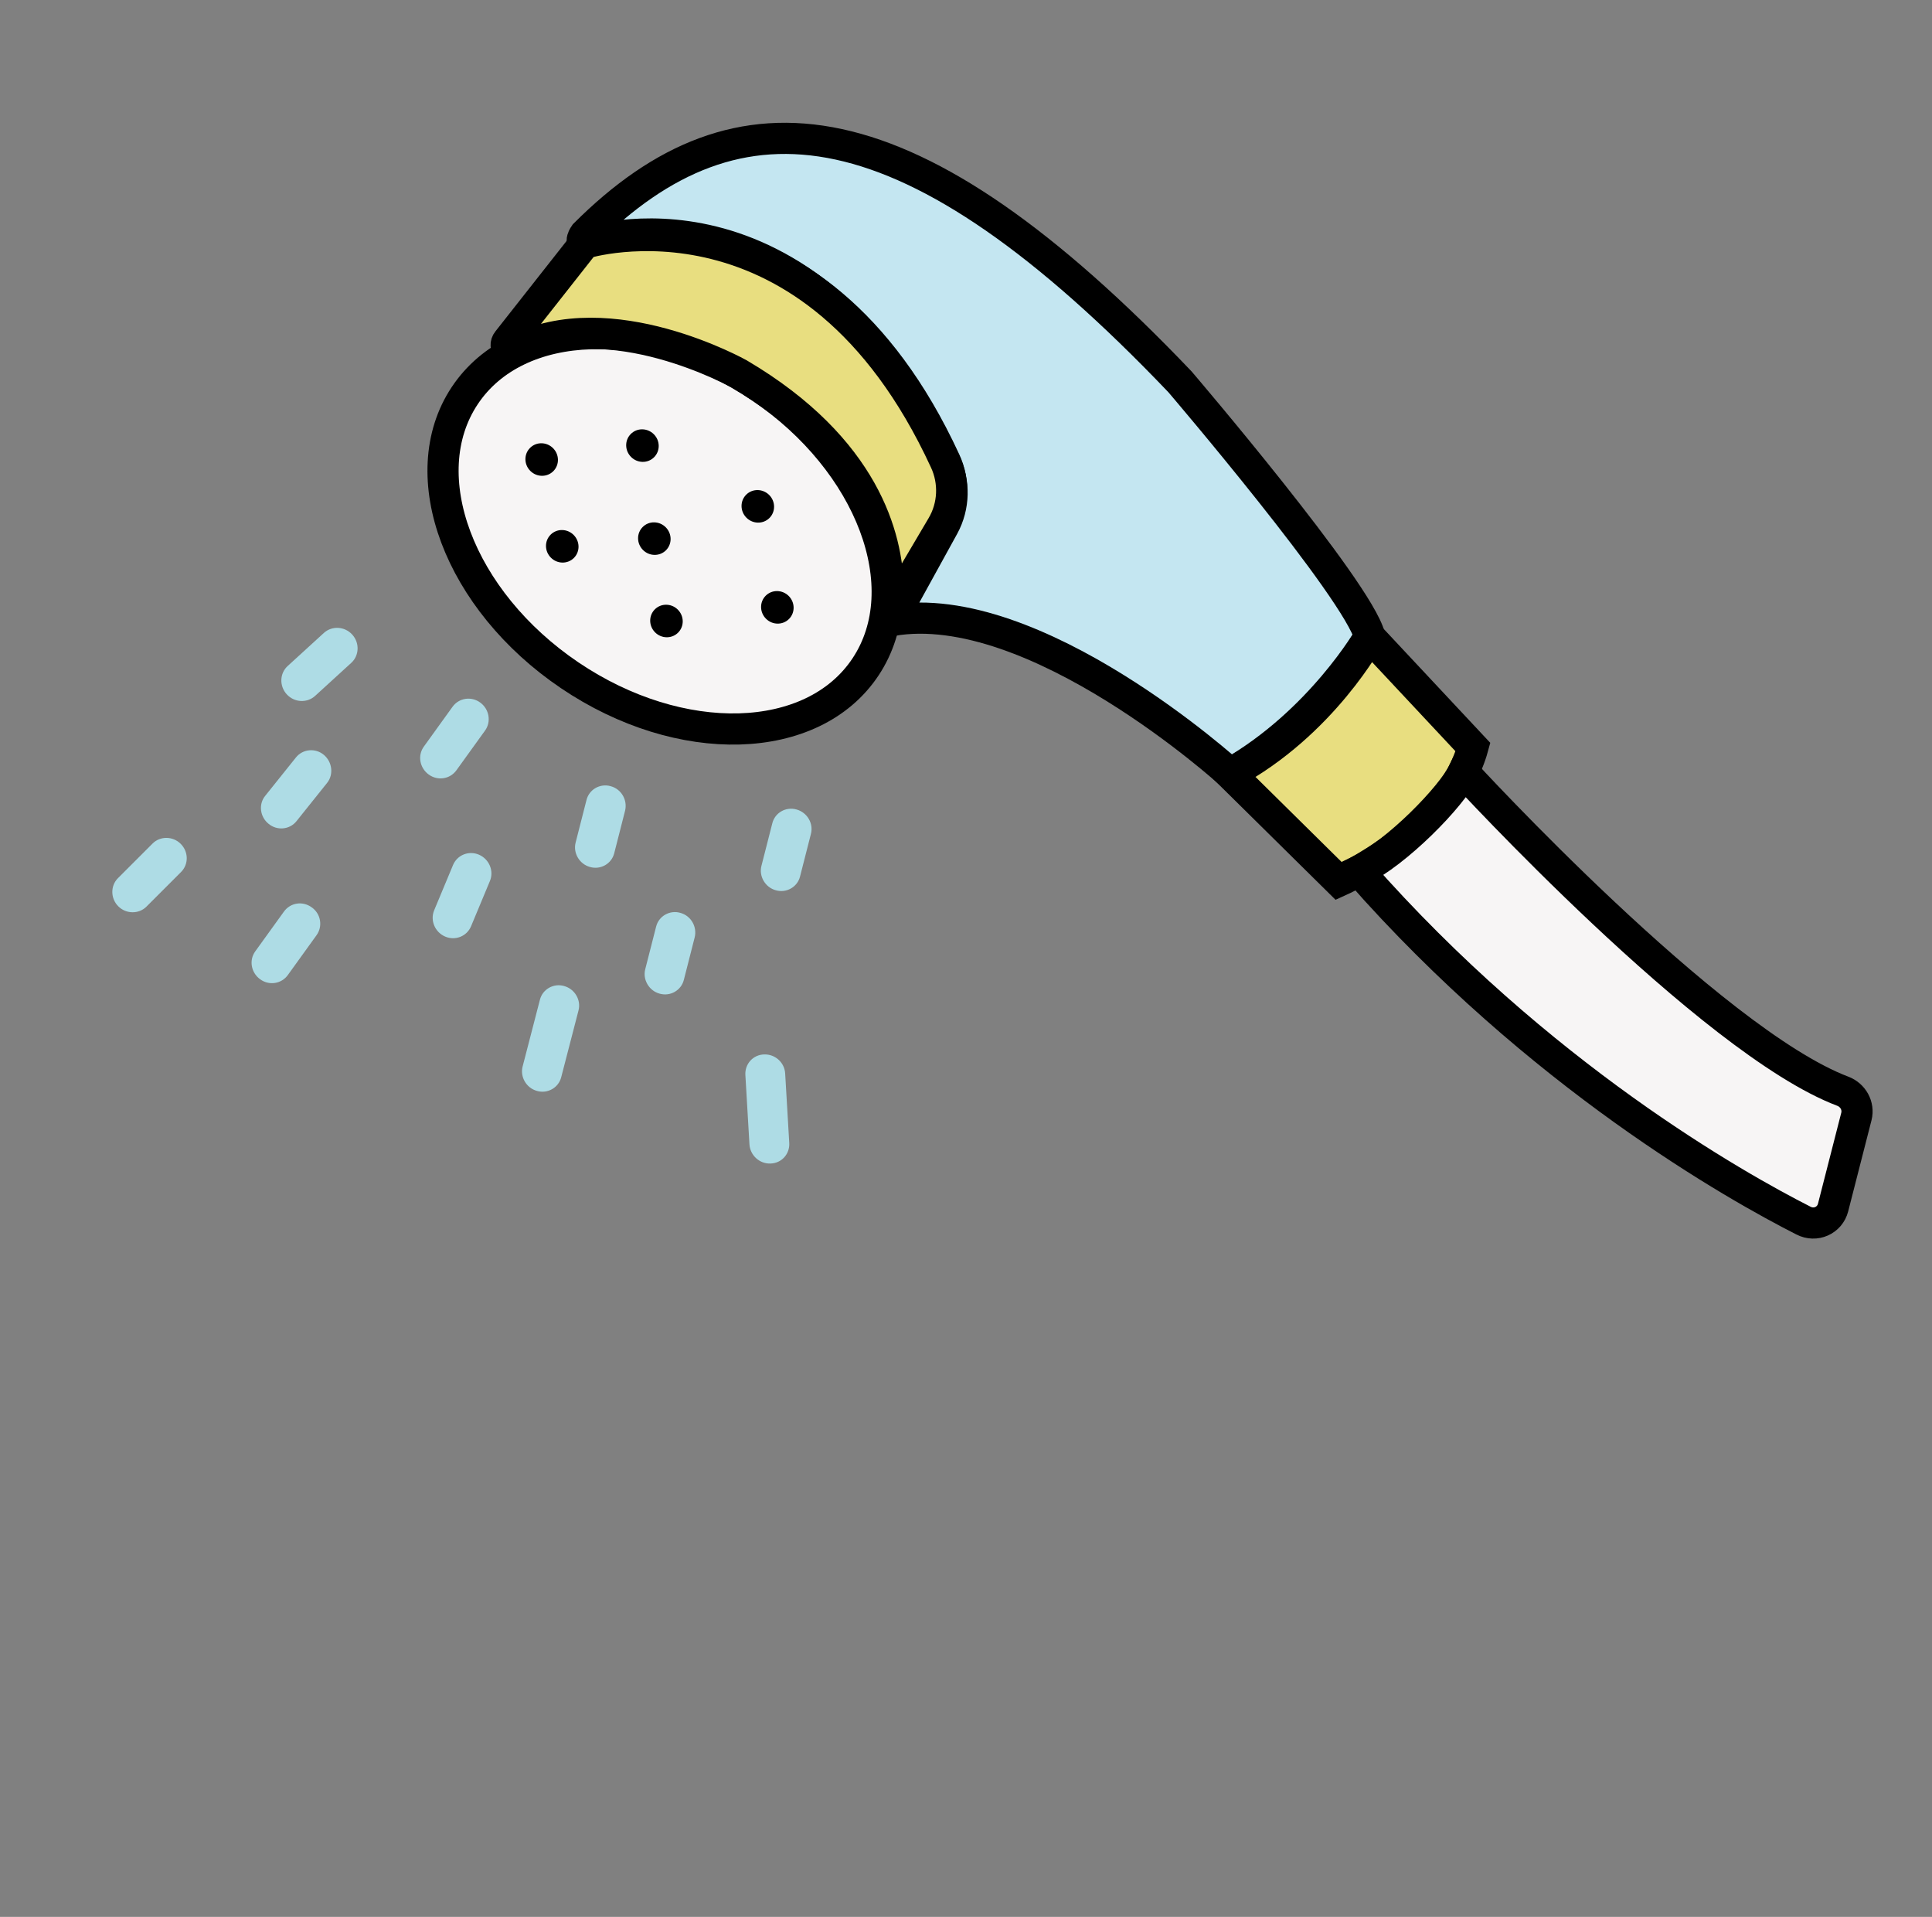 <svg width="124" height="123" viewBox="0 0 124 123" fill="none" xmlns="http://www.w3.org/2000/svg">
<rect x="0" y="0" width="124" height="123" fill="#808080" stroke="none"/>
<path d="M37.645 15.574C37.645 15.574 51.602 10.713 60.657 29.634C61.289 30.963 61.252 32.494 60.562 33.764L57.228 39.818C66.408 38.217 78.957 49.633 78.957 49.633C84.768 46.318 87.91 40.836 87.91 40.836C87.148 37.852 75.734 24.5 75.734 24.5C58.414 6.352 47.406 5.166 37.529 15.043C37.529 15.043 37.095 15.655 37.645 15.574Z" fill="#C4E6F1" stroke="black" stroke-width="2" stroke-miterlimit="10"/>
<path d="M85.934 56.544C85.934 56.544 93.068 53.355 94.537 47.941L87.899 40.847C87.899 40.847 84.891 46.463 78.946 49.644L85.934 56.544Z" fill="#E8DE80" stroke="black" stroke-width="2" stroke-miterlimit="10"/>
<path d="M55.555 42.789C58.938 37.687 55.919 29.658 48.813 24.855C41.707 20.052 33.204 20.295 29.822 25.396C26.439 30.498 29.458 38.527 36.564 43.33C43.67 48.133 52.173 47.89 55.555 42.789Z" fill="#F7F5F5" stroke="black" stroke-width="2" stroke-miterlimit="10"/>
<path d="M32.574 21.893L37.524 15.605C37.524 15.605 52.112 11.071 60.656 29.568C61.289 30.919 61.208 32.494 60.463 33.752L57.989 37.943C57.718 38.391 57.022 38.218 57.005 37.678C56.936 34.559 55.569 28.793 47.438 23.994C47.438 23.994 39.143 19.337 33.087 22.472C32.704 22.699 32.302 22.232 32.574 21.893Z" fill="#E8DE80" stroke="black" stroke-width="2" stroke-miterlimit="10"/>
<path d="M87.215 55.887C89.658 54.715 93.174 51.109 93.927 49.532C93.927 49.532 109.783 66.803 118.27 70.019C118.934 70.269 119.316 70.957 119.148 71.638L117.652 77.481C117.441 78.316 116.52 78.724 115.745 78.319C111.456 76.142 98.77 69.032 87.215 55.887Z" fill="#F7F5F5" stroke="black" stroke-width="2" stroke-miterlimit="10"/>
<path d="M35.513 30.234C35.916 29.831 35.908 29.17 35.496 28.758C35.084 28.345 34.422 28.337 34.02 28.74C33.617 29.143 33.624 29.804 34.037 30.217C34.449 30.629 35.11 30.637 35.513 30.234Z" fill="black"/>
<path d="M41.98 29.34C42.383 28.937 42.376 28.276 41.963 27.863C41.551 27.451 40.89 27.443 40.487 27.846C40.084 28.249 40.092 28.91 40.504 29.323C40.916 29.735 41.578 29.743 41.98 29.34Z" fill="black"/>
<path d="M36.834 35.802C37.237 35.399 37.229 34.738 36.817 34.325C36.404 33.913 35.743 33.905 35.34 34.308C34.937 34.711 34.945 35.372 35.358 35.784C35.77 36.197 36.431 36.205 36.834 35.802Z" fill="black"/>
<path d="M42.744 35.309C43.147 34.906 43.139 34.245 42.727 33.832C42.314 33.42 41.653 33.412 41.251 33.815C40.847 34.218 40.855 34.879 41.268 35.291C41.68 35.704 42.341 35.711 42.744 35.309Z" fill="black"/>
<path d="M49.385 33.238C49.788 32.835 49.78 32.174 49.368 31.761C48.955 31.349 48.294 31.341 47.891 31.744C47.488 32.147 47.496 32.808 47.908 33.22C48.321 33.633 48.982 33.641 49.385 33.238Z" fill="black"/>
<path d="M50.639 39.719C51.042 39.316 51.034 38.655 50.622 38.242C50.209 37.83 49.548 37.822 49.145 38.225C48.742 38.628 48.75 39.289 49.163 39.702C49.575 40.114 50.236 40.122 50.639 39.719Z" fill="black"/>
<path d="M43.522 40.594C43.925 40.191 43.917 39.531 43.504 39.118C43.092 38.706 42.431 38.698 42.028 39.101C41.625 39.504 41.633 40.165 42.045 40.577C42.458 40.99 43.119 40.997 43.522 40.594Z" fill="black"/>
<path d="M11.62 55.955L9.399 58.176C8.909 58.666 8.093 58.657 7.592 58.155C7.09 57.654 7.081 56.838 7.571 56.348L9.792 54.127C10.282 53.637 11.098 53.646 11.599 54.148C12.101 54.65 12.121 55.454 11.62 55.955Z" fill="#AEDCE5"/>
<path d="M20.995 50.236L19.029 52.692C18.595 53.238 17.781 53.317 17.235 52.859C16.68 52.411 16.582 51.595 17.027 51.06L18.993 48.605C19.427 48.059 20.241 47.98 20.787 48.438C21.32 48.885 21.429 49.691 20.995 50.236Z" fill="#AEDCE5"/>
<path d="M31.446 56.527L30.235 59.432C29.967 60.079 29.221 60.379 28.568 60.096C27.914 59.813 27.597 59.06 27.865 58.413L29.076 55.508C29.344 54.861 30.09 54.561 30.743 54.844C31.396 55.127 31.713 55.88 31.446 56.527Z" fill="#AEDCE5"/>
<path d="M37.128 64.845L36.021 69.117C35.852 69.798 35.141 70.198 34.467 70.002C33.782 69.818 33.365 69.097 33.545 68.427L34.652 64.155C34.82 63.474 35.532 63.074 36.206 63.27C36.902 63.465 37.307 64.175 37.128 64.845Z" fill="#AEDCE5"/>
<path d="M48.101 73.422L47.84 68.979C47.799 68.263 48.343 67.674 49.047 67.66C49.763 67.636 50.365 68.194 50.395 68.899L50.656 73.342C50.697 74.058 50.153 74.647 49.448 74.66C48.755 74.686 48.142 74.139 48.101 73.422Z" fill="#AEDCE5"/>
<path d="M44.586 60.15L43.891 62.874C43.723 63.555 43.011 63.955 42.337 63.76C41.652 63.575 41.236 62.854 41.415 62.184L42.111 59.46C42.279 58.779 42.99 58.38 43.665 58.575C44.35 58.759 44.755 59.469 44.586 60.15Z" fill="#AEDCE5"/>
<path d="M40.118 52.023L39.423 54.747C39.255 55.428 38.543 55.828 37.869 55.632C37.184 55.448 36.768 54.727 36.947 54.057L37.643 51.333C37.811 50.652 38.522 50.253 39.197 50.448C39.882 50.632 40.287 51.342 40.118 52.023Z" fill="#AEDCE5"/>
<path d="M52.045 53.517L51.349 56.241C51.181 56.922 50.469 57.321 49.795 57.126C49.11 56.942 48.694 56.221 48.873 55.551L49.569 52.827C49.737 52.146 50.449 51.747 51.123 51.942C51.819 52.137 52.224 52.847 52.045 53.517Z" fill="#AEDCE5"/>
<path d="M22.547 42.532L20.225 44.653C19.712 45.121 18.897 45.089 18.406 44.554C17.926 44.031 17.939 43.216 18.462 42.737L20.784 40.616C21.296 40.148 22.112 40.18 22.603 40.715C23.093 41.249 23.059 42.064 22.547 42.532Z" fill="#AEDCE5"/>
<path d="M20.315 60.011L18.472 62.568C18.06 63.136 17.268 63.258 16.691 62.833C16.113 62.408 15.971 61.613 16.383 61.045L18.227 58.489C18.639 57.92 19.43 57.797 20.008 58.223C20.597 58.637 20.727 59.443 20.315 60.011Z" fill="#AEDCE5"/>
<path d="M31.135 46.873L29.292 49.429C28.88 49.997 28.088 50.12 27.51 49.695C26.933 49.27 26.791 48.475 27.203 47.907L29.046 45.35C29.458 44.782 30.25 44.659 30.828 45.085C31.406 45.51 31.536 46.316 31.135 46.873Z" fill="#AEDCE5"/>
</svg>
